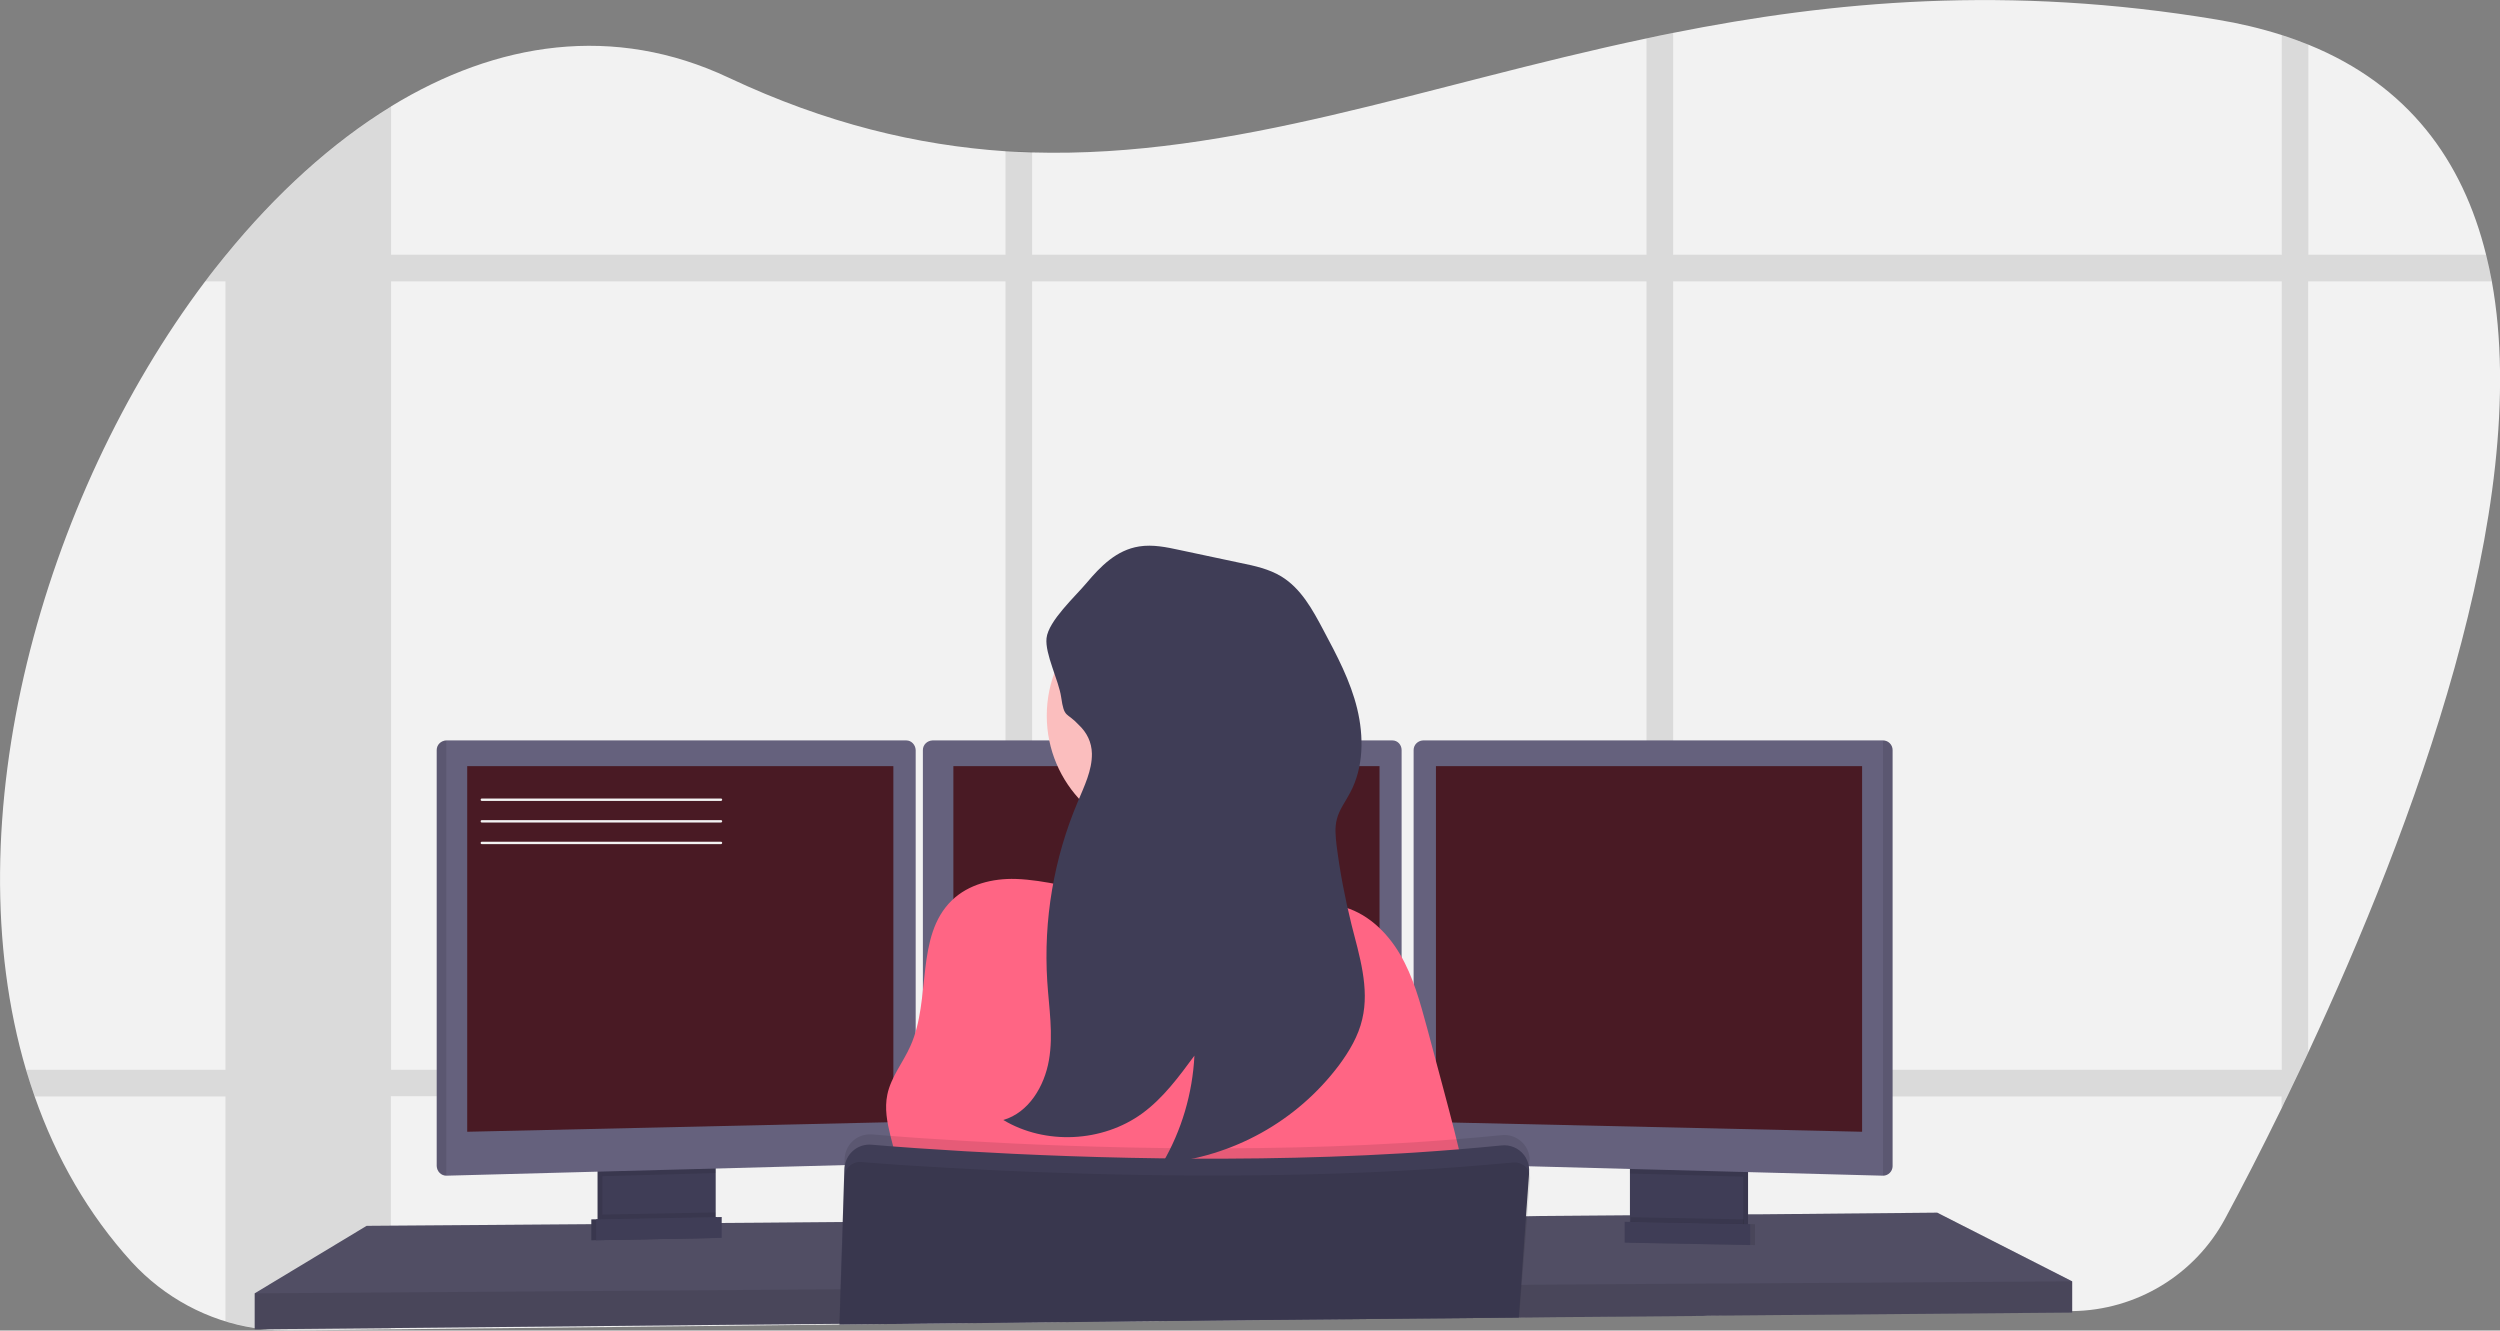 <?xml version="1.0" encoding="utf-8"?>
<!-- Generator: Adobe Illustrator 25.4.1, SVG Export Plug-In . SVG Version: 6.00 Build 0)  -->
<svg version="1.1" id="e6d15d18-a685-4480-ac2b-bd578043a679"
	 xmlns="http://www.w3.org/2000/svg" xmlns:xlink="http://www.w3.org/1999/xlink" x="0px" y="0px" viewBox="0 0 1041.3 554.2"
	 style="enable-background:new 0 0 1041.3 554.2;" xml:space="preserve">
<rect x="0" y="0" width="1041.3" height="554.2" fill="#808080" stroke="none"/>
<style type="text/css">
	.st0{fill:#F2F2F2;}
	.st1{opacity:0.1;enable-background:new    ;}
	.st2{fill:#65617D;}
	.st3{opacity:0.2;enable-background:new    ;}
	.st4{fill:#3F3D56;}
	.st5{fill:#491A24;}
	.st6{fill:#FBBEBE;}
	.st7{fill:#FF6584;}
</style>
<path class="st0" d="M961.5,438.2c-1.2,2.5-2.3,5-3.5,7.4c-1.8,3.8-3.6,7.5-5.3,11.1c-0.8,1.6-1.6,3.2-2.3,4.8
	c-8.6,17.6-16.6,33.1-23.5,45.9c-12.6,23.6-37.1,38.4-63.8,38.7l-151.6,1.7h-1.6l-13,0.1l-11.1,0.1l-34.1,0.4h-1.4l-17.4,0.2h-0.5
	l-107,1.2l-95.5,1l-11.1,0.1l-69,0.8h-0.1l-44.8,0.5h-0.5l-141.5,1.5l-42.3,0.5c-3.6,0-7.2-0.1-10.8-0.5l0,0
	c-1.2-0.1-2.4-0.3-3.6-0.5c-19.7-3-37.8-12.8-51.3-27.5c-18.2-20-31.5-43.4-40.4-68.8c-1.3-3.7-2.5-7.4-3.6-11.1
	c-30.8-104.2,6.8-238.5,74.4-328.4c2.8-3.8,5.7-7.4,8.6-11l0.1-0.1c20.8-25.5,44.1-46.8,68.9-62c44-26.9,92.8-34.5,140.7-11.9
	c40.6,19.1,78.5,28.1,115.2,30.6c3.7,0.2,7.4,0.4,11.1,0.5C514.1,65.9,593,35.6,685.8,16c3.7-0.8,7.4-1.6,11.1-2.3
	C763,0.5,836.4-6.4,923.6,8.2c9.1,1.5,18,3.6,26.8,6.4c3.8,1.2,7.6,2.6,11.1,4c41.6,16.9,64.3,48.2,74,87.5
	c0.9,3.6,1.7,7.3,2.4,11.1C1055,211.5,1004.8,345.3,961.5,438.2z"/>
<path class="st1" d="M497,445.6c-0.4,3.7-1,7.5-1.9,11.1h93.7v-11.1H497z M418.8,508.4l11.1-0.1v-27.5c-3.8-0.2-7.5-0.3-11.1-0.5
	V508.4z M185.9,445.6v11.1h198.5v-11.1H185.9z M1035.5,106.1h-74V18.6c-3.6-1.4-7.3-2.8-11.1-4v91.5H696.9V13.7
	c-3.7,0.7-7.4,1.5-11.1,2.3v90.1H429.9V63.2c-3.7-0.1-7.4-0.3-11.1-0.5v43.4H162.9v-62c-24.8,15.2-48.1,36.5-68.9,62h-0.1v0.1
	c-2.9,3.6-5.8,7.3-8.6,11h8.6v328.4h-83c1.1,3.8,2.3,7.5,3.6,11.1h79.4v93.6c4,1.2,8.1,2.2,12.2,2.8c1.2,0.2,2.4,0.3,3.6,0.5l0,0
	c3.6,0.4,7.2,0.6,10.8,0.5l42.3-0.5v-97h255.9v94.2l11.1-0.1v-94.1h255.9v91.4l11.1-0.1v-91.2h253.5v4.8c0.8-1.6,1.5-3.2,2.3-4.8
	c1.8-3.6,3.5-7.3,5.3-11.1c1.2-2.4,2.3-4.9,3.5-7.4v-321h76.4C1037.2,113.4,1036.4,109.7,1035.5,106.1z M162.9,445.6V117.2h255.9
	v328.4H162.9z M429.9,445.6V117.2h255.9v328.4H429.9z M950.4,445.6H696.9V117.2h253.5L950.4,445.6z"/>
<polygon class="st2" points="863.1,533.7 863.1,546.7 711.2,548 709.5,548.1 651.8,548.6 650.4,548.6 632.9,548.8 632.4,548.8 
	525.4,549.8 349.8,551.4 349.6,551.4 305,551.8 304.5,551.8 106.1,553.7 106.1,538.7 152.7,510.6 246.3,509.9 248.3,509.9 
	249,509.9 251,509.8 295.9,509.5 298,509.4 298.6,509.4 300.6,509.4 315,509.3 315.4,509.3 350.9,509 351.2,509 628.6,506.6 
	635.4,506.6 636.1,506.6 641.3,506.5 678.9,506.2 680.9,506.2 682.8,506.2 683.7,506.2 695.4,506.1 697.8,506.1 700.9,506 
	710.6,506 726.1,505.8 728.1,505.8 731.6,505.8 732.2,505.8 806.9,505.1 "/>
<polygon class="st3" points="863.1,533.7 863.1,546.7 711.2,548 709.5,548.1 651.8,548.6 650.4,548.6 632.9,548.8 632.4,548.8 
	525.4,549.8 349.8,551.4 349.6,551.4 305,551.8 304.5,551.8 106.1,553.7 106.1,538.7 152.7,510.6 246.3,509.9 248.3,509.9 
	249,509.9 251,509.8 295.9,509.5 298,509.4 298.6,509.4 300.6,509.4 315,509.3 315.4,509.3 350.9,509 351.2,509 628.6,506.6 
	635.4,506.6 636.1,506.6 641.3,506.5 678.9,506.2 680.9,506.2 682.8,506.2 683.7,506.2 695.4,506.1 697.8,506.1 700.9,506 
	710.6,506 726.1,505.8 728.1,505.8 731.6,505.8 732.2,505.8 806.9,505.1 "/>
<path class="st4" d="M296.1,483.7v24.5c0,2.4-1.4,4.5-3.5,5.5c-0.8,0.4-1.6,0.6-2.5,0.6l-34.9,0.7c-0.9,0-1.9-0.2-2.7-0.6
	c-2.2-1-3.6-3.2-3.6-5.6v-25.2H296.1z"/>
<path class="st1" d="M296.1,483.7v24.5c0,2.4-1.4,4.5-3.5,5.5c-0.8,0.4-1.6,0.6-2.5,0.6l-34.9,0.7c-0.9,0-1.9-0.2-2.7-0.6
	c-2.2-1-3.6-3.2-3.6-5.6v-25.2H296.1z"/>
<path class="st4" d="M298.1,483.7v24.5c0,2.4-1.4,4.5-3.5,5.5c-0.8,0.4-1.6,0.6-2.5,0.6l-34.9,0.7c-0.9,0-1.9-0.2-2.7-0.6
	c-2.2-1-3.6-3.2-3.6-5.6v-25.2H298.1z"/>
<rect x="680.9" y="483.6" class="st4" width="47.2" height="31.5"/>
<rect x="680.9" y="483.6" class="st1" width="47.2" height="31.5"/>
<rect x="678.9" y="483.6" class="st4" width="47.2" height="31.5"/>
<polygon class="st1" points="298.1,483.6 298.1,488.6 250.9,489.9 250.9,483.6 "/>
<path class="st2" d="M381.4,312.4v168.2c0,2.1-1.7,3.9-3.9,4l-191.6,5.1h0c-2.2,0-3.9-1.8-4-4V312.4c0-2.2,1.8-3.9,4-4h191.6
	C379.6,308.4,381.3,310.2,381.4,312.4z"/>
<path class="st1" d="M185.9,308.4v181.2h0c-2.2,0-3.9-1.8-4-4V312.4C181.9,310.2,183.6,308.4,185.9,308.4L185.9,308.4z"/>
<polygon class="st5" points="194.6,319.1 372.1,319.1 372.1,467.4 194.6,471.4 "/>
<polygon class="st1" points="726.1,483.6 726.1,490.1 678.9,488.8 678.9,483.6 "/>
<path class="st2" d="M788.3,312.4v173.3c0,2.2-1.8,4-4,4l0,0l-191.7-5.1c-2.1-0.1-3.8-1.8-3.8-4V312.4c0-2.2,1.8-3.9,3.9-4h191.6
	C786.5,308.4,788.3,310.2,788.3,312.4z"/>
<path class="st1" d="M788.3,312.4v173.3c0,2.2-1.8,4-4,4l0,0V308.4l0,0C786.5,308.4,788.3,310.2,788.3,312.4z"/>
<polygon class="st5" points="775.6,319.1 598.1,319.1 598.1,467.4 775.6,471.4 "/>
<path class="st2" d="M583.8,312.4v168.2c0,2.1-1.7,3.9-3.8,4l-191.6,5.1l0,0c-2.2,0-4-1.8-4-4V312.4c0-2.2,1.8-3.9,4-4h191.6
	C582.1,308.4,583.8,310.2,583.8,312.4z"/>
<polygon class="st5" points="397.1,319.1 574.6,319.1 574.6,467.4 397.1,471.4 "/>
<polygon class="st1" points="863.1,533.7 863.1,546.7 711.2,548 709.5,548.1 651.8,548.6 650.4,548.6 632.9,548.8 632.4,548.8 
	525.4,549.8 349.8,551.4 349.6,551.4 305,551.8 304.5,551.8 106.1,553.7 106.1,538.7 308.6,537.3 309.1,537.3 350.1,537 350.3,537 
	633.3,535.2 633.6,535.2 633.8,535.2 634.3,535.2 639.1,535.1 640.5,535.1 715,534.6 719.4,534.6 720.4,534.6 "/>
<circle class="st6" cx="487.3" cy="298.1" r="51.3"/>
<path class="st6" d="M538.6,377.2c0,0-99.5,12-90,0c3.4-4.3,4.4-17.2,4.2-31.8c-0.1-4.5-0.2-9.1-0.5-13.6c-1.1-22-3.8-43.5-3.8-43.5
	s87-41,77-8.5c-4,13.1-2.7,31.6,0.3,48.9c0.9,5,1.9,10,3,14.7C531.6,354.7,534.8,366,538.6,377.2z"/>
<path class="st7" d="M506.1,373.1c11.5-2.1,23.7-6,34.5-1.5c2.8,1.2,5.5,2.9,8.4,3.9s6.1,1.2,9.2,1.9c10.7,2.4,19.3,10.5,24.9,20
	c5.6,9.5,8.4,20.1,11.3,30.7l6.9,25.8c6,22.5,12,45.1,13.4,68.3c-83.5,4.8-167.3,5.3-250.8,1.4c5.4-10.3,11-21.3,10.5-33
	s-7.2-23.2-4.8-34.7c1.5-7.3,6.6-13.4,9.6-20.2c8.8-19.5,1.9-45.8,17.3-60.7c6.9-6.7,17-9.2,26.6-8.9c12.3,0.4,24.8,4.2,37,6.1
	C475.8,374.6,490.4,376,506.1,373.1z"/>
<path class="st1" d="M637,484.3l-0.1,1.4v0.1l-0.2,2.3l-1.3,18.5l-1.6,22.3l-0.5,6.3l-1,13.4v0.2l-107,1l-175.6,1.9v0.8h-0.1v-0.8
	v-0.3l0.5-14.4l0.9-28.1l0.7-23.8l0.1-2.4c0.2-5.8,5-10.4,10.8-10.2c0.2,0,0.4,0,0.6,0c4.7,0.4,10.9,0.9,18.2,1.4l3,0.2
	c42.3,2.9,120.6,6.7,199.5,2c1.7-0.1,3.3-0.2,5-0.3c12.2-0.8,24.5-1.8,36.6-3c5.8-0.6,11,3.6,11.6,9.4
	C637.1,483,637.1,483.6,637,484.3L637,484.3z"/>
<path class="st4" d="M349.7,552.5v-0.8l175.6-1.9l107-1h0.3v-0.2l1-13.4l0.4-6l1.6-22.6l1.3-17.9v-0.4c0.1-0.8,0-1.7-0.1-2.5
	c0,0,0-0.1,0-0.1c-0.3-1.7-1-3.3-2-4.6c-2.2-2.9-5.8-4.4-9.4-4c-12.1,1.2-24.3,2.2-36.6,3c-1.7,0.1-3.3,0.2-5,0.3
	c-78.9,4.7-157.2,0.9-199.5-2l-3-0.2c-7.3-0.5-13.5-1-18.2-1.4c-5.4-0.5-10.2,3.2-11.2,8.5c-0.1,0.5-0.2,1.1-0.2,1.6l-0.7,22.2
	l-0.9,28.1l-0.4,14.4v0.3L349.7,552.5L349.7,552.5z"/>
<path class="st1" d="M637.3,491.3l-1.2,15.3l-1.8,22.8l-0.5,5.7l-1,12.8l-0.1,0.6v0.2l0,0l-0.2,1.5l0.1-1.5h-0.3l-107,1l-175.6,1.9
	v-0.3l0.5-14.4l1-28.1l0.6-18.7c0.1-2.2,1.2-4.1,3.1-5.2c1.1-0.7,2.5-1,3.8-0.9c2.1,0.2,4.7,0.4,7.7,0.6c4.9,0.4,10.9,0.8,17.9,1.2
	c13,0.8,29.3,1.7,48,2.4c52,2,122.2,2.7,188.9-3.2c3-0.3,6.1-0.5,9.1-0.8c1.2-0.1,2.4,0.1,3.5,0.7c0.3,0.2,0.6,0.3,0.9,0.5
	c0.9,0.6,1.6,1.5,2,2.5c0.1,0.2,0.2,0.4,0.2,0.6C637.3,489.5,637.4,490.4,637.3,491.3z"/>
<path class="st1" d="M298.1,505v3.2c0,2.4-1.4,4.5-3.5,5.5l-40.1,0.8c-2.2-1-3.6-3.2-3.6-5.6v-3L298.1,505z"/>
<polygon class="st4" points="298.6,515.6 246.3,516.6 246.3,507.9 298.6,506.9 "/>
<polygon class="st1" points="298.6,515.6 246.3,516.6 246.3,507.9 298.6,506.9 "/>
<polygon class="st4" points="300.6,515.6 248.3,516.6 248.3,507.9 300.6,506.9 "/>
<path class="st1" d="M679.2,507v3.2c0,2.4,1.4,4.5,3.5,5.5l40.1,0.8c2.2-1,3.6-3.2,3.6-5.6v-3L679.2,507z"/>
<polygon class="st1" points="678.7,517.6 731,518.6 731,509.9 678.7,508.9 "/>
<polygon class="st4" points="676.7,517.6 729,518.6 729,509.9 676.7,508.9 "/>
<path class="st4" d="M454.8,313.9c0.1,7-3.2,13.6-5.9,20.1c-10,23.6-14.3,49.2-12.7,74.7c0.7,11,2.6,22,0.7,32.9s-8.4,21.8-19,24.9
	c17.5,10.5,41.3,9.3,57.8-2.7c8.8-6.4,15.3-15.3,21.8-24.1c-0.8,15.8-5.3,31.1-13.3,44.8c29.2-2.6,55.9-17.4,73.5-40.8
	c4.3-5.8,8.1-12.2,9.7-19.2c3.1-13-1.2-26.5-4.5-39.5c-2.7-10.9-4.8-21.9-6.2-33c-0.4-3.6-0.8-7.2,0.1-10.7c1-4.1,3.7-7.5,5.6-11.2
	c5.6-10.5,5.7-23.3,2.9-34.9s-8.5-22.3-14.1-32.8c-4.5-8.5-9.3-17.3-17.5-22.3c-5.1-3.1-11-4.4-16.9-5.6l-25.4-5.4
	c-5.5-1.2-11.3-2.4-16.9-1.5c-9.5,1.5-16.1,8.3-22,15.3c-4.6,5.5-15.8,15.7-16.6,22.9c-0.7,6.6,5.1,17.6,6.1,24.6
	c1.3,9,2.2,6,7.3,11.5C452.7,305.1,454.7,309.1,454.8,313.9z"/>
<path class="st0" d="M300.3,333.6h-99.6c-0.3,0-0.5-0.2-0.5-0.5s0.2-0.5,0.5-0.5h99.6c0.3,0,0.5,0.2,0.5,0.5
	S300.5,333.6,300.3,333.6z"/>
<path class="st0" d="M300.3,342.6h-99.6c-0.3,0-0.5-0.2-0.5-0.5s0.2-0.5,0.5-0.5h99.6c0.3,0,0.5,0.2,0.5,0.5
	S300.5,342.6,300.3,342.6z"/>
<path class="st0" d="M300.3,351.6h-99.6c-0.3,0-0.5-0.2-0.5-0.5s0.2-0.5,0.5-0.5h99.6c0.3,0,0.5,0.2,0.5,0.5
	S300.5,351.6,300.3,351.6z"/>
</svg>
